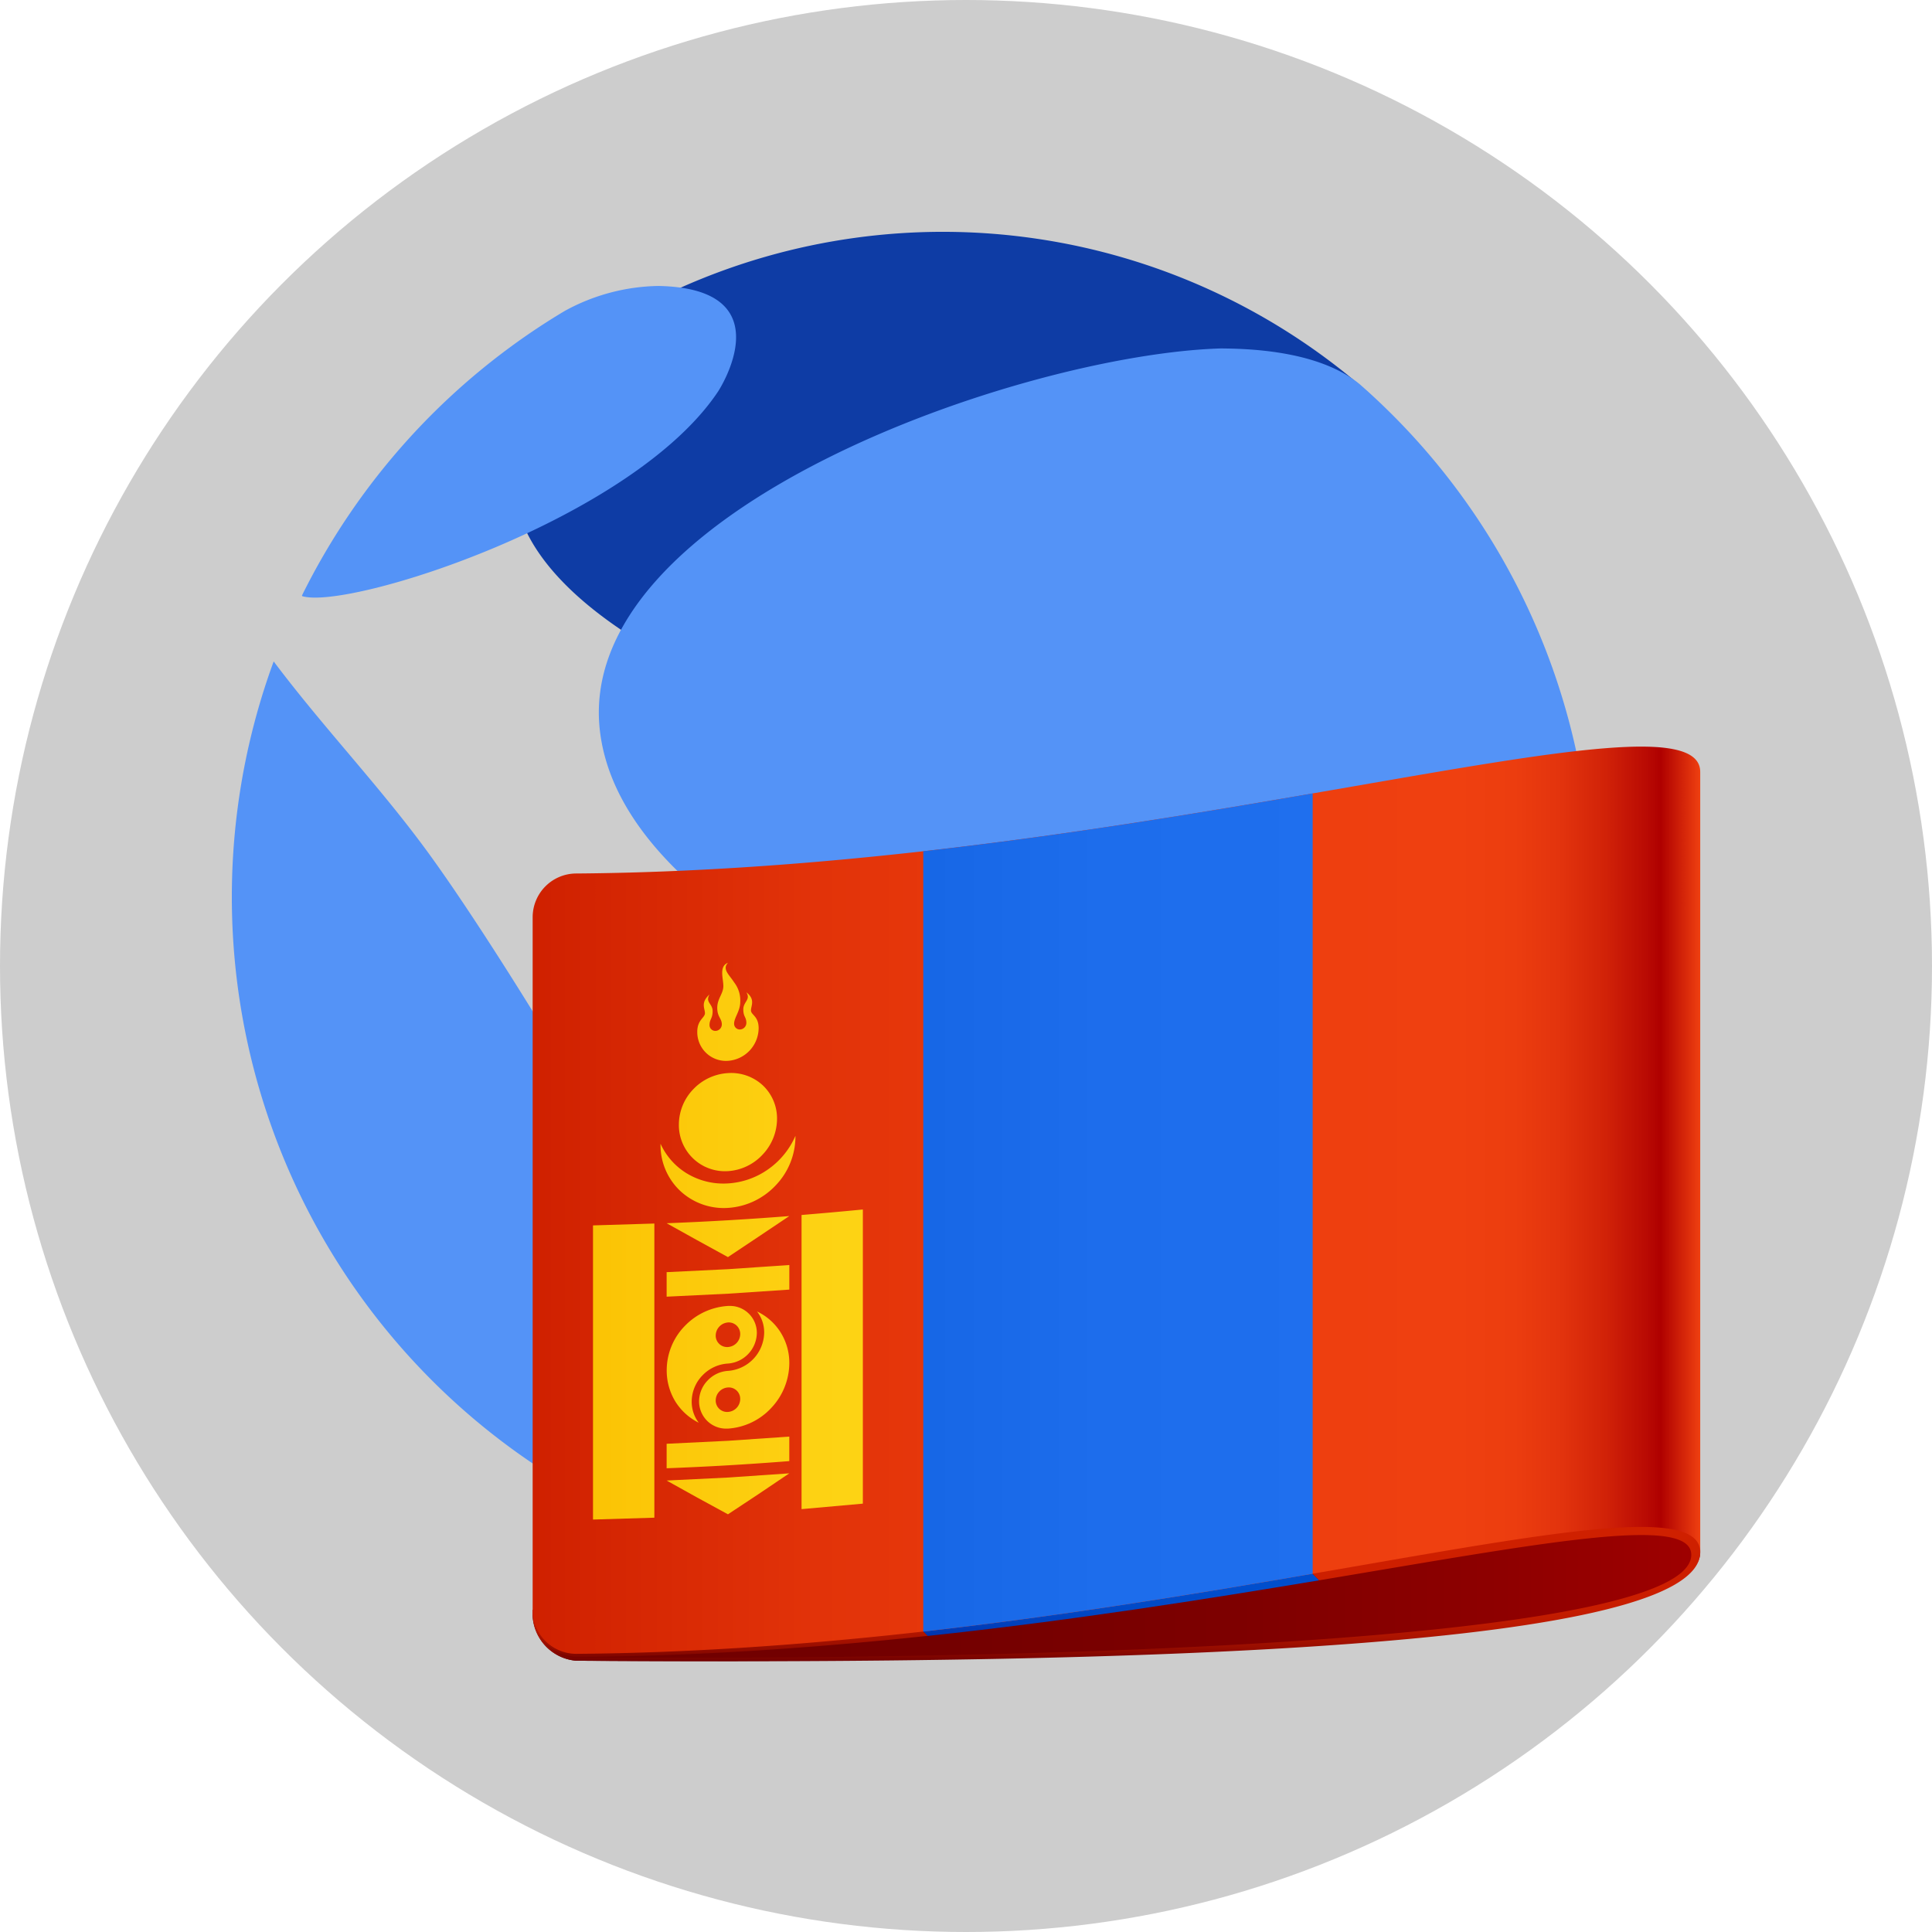<svg xmlns="http://www.w3.org/2000/svg" xmlns:xlink="http://www.w3.org/1999/xlink" width="250" height="250"><defs><linearGradient xlink:href="#a" id="c" x1="17.336" x2="80" y1="74.339" y2="74.339"><stop offset="0" stop-color="#700000"/><stop offset=".327" stop-color="#730000"/><stop offset=".59" stop-color="#7d0000"/><stop offset=".83" stop-color="#8e0000"/><stop offset="1" stop-color="#9f0000"/></linearGradient><linearGradient xlink:href="#a" id="d" x1="17.586" x2="17.586" y1="67.986" y2="80.117"><stop offset=".35" stop-color="#dfdfdf"/><stop offset=".645" stop-color="#ddd"/><stop offset=".752" stop-color="#d6d6d6"/><stop offset=".828" stop-color="#cbcbcb"/><stop offset=".889" stop-color="#bababa"/><stop offset=".941" stop-color="#a4a4a4"/><stop offset=".987" stop-color="#898989"/><stop offset="1" stop-color="gray"/></linearGradient><linearGradient xlink:href="#a" id="e" x1="46.429" x2="46.429" y1="68.69" y2="80"><stop offset=".35" stop-color="#0050cf"/><stop offset=".645" stop-color="#004ecd"/><stop offset=".752" stop-color="#0049c6"/><stop offset=".828" stop-color="#003fbb"/><stop offset=".889" stop-color="#0031aa"/><stop offset=".941" stop-color="#001e94"/><stop offset=".987" stop-color="#000879"/><stop offset="1" stop-color="#000070"/></linearGradient><linearGradient xlink:href="#a" id="f" x1="48.668" x2="48.668" y1="68.691" y2="80"><stop offset=".35" stop-color="#cf2000"/><stop offset=".645" stop-color="#cd1f00"/><stop offset=".752" stop-color="#c61d00"/><stop offset=".828" stop-color="#bb1900"/><stop offset=".889" stop-color="#aa1300"/><stop offset=".941" stop-color="#940c00"/><stop offset=".987" stop-color="#790300"/><stop offset="1" stop-color="#700000"/></linearGradient><linearGradient xlink:href="#a" id="g" x1="17.336" x2="80" y1="55.314" y2="55.314"><stop offset="0" stop-color="#cf2000"/><stop offset=".021" stop-color="#d12201"/><stop offset=".244" stop-color="#e23309"/><stop offset=".487" stop-color="#ec3d0e"/><stop offset=".791" stop-color="#ef4010"/><stop offset=".841" stop-color="#ec3d0f"/><stop offset=".882" stop-color="#e2330d"/><stop offset=".919" stop-color="#d12208"/><stop offset=".954" stop-color="#b90a03"/><stop offset=".966" stop-color="#af0000"/><stop offset="1" stop-color="#ef4010"/></linearGradient><linearGradient xlink:href="#a" id="h" x1="17.337" x2="80" y1="55.971" y2="55.971"><stop offset="0" stop-color="#0050cf"/><stop offset=".021" stop-color="#0252d1"/><stop offset=".244" stop-color="#1363e2"/><stop offset=".487" stop-color="#1d6dec"/><stop offset=".791" stop-color="#2070ef"/><stop offset=".841" stop-color="#1e6dec"/><stop offset=".882" stop-color="#1963e2"/><stop offset=".919" stop-color="#1152d1"/><stop offset=".954" stop-color="#053ab9"/><stop offset=".966" stop-color="#0030af"/><stop offset="1" stop-color="#2070ef"/></linearGradient><linearGradient xlink:href="#a" id="b" x1="17.337" x2="79.998" y1="57.255" y2="57.255"><stop offset="0" stop-color="#fbbf00"/><stop offset=".021" stop-color="#fbc102"/><stop offset=".244" stop-color="#fdd213"/><stop offset=".487" stop-color="#ffdc1d"/><stop offset=".791" stop-color="#ffdf20"/><stop offset=".841" stop-color="#fddc1e"/><stop offset=".882" stop-color="#f8d219"/><stop offset=".919" stop-color="#eec111"/><stop offset=".954" stop-color="#e1a905"/><stop offset=".966" stop-color="#db9f00"/><stop offset="1" stop-color="#ffdf20"/></linearGradient><linearGradient xlink:href="#b" id="j" x1="17.336" x2="80" y1="53.8" y2="53.8"/><linearGradient xlink:href="#b" id="k" x1="17.336" x2="80.002" y1="45.229" y2="45.229"/><linearGradient xlink:href="#b" id="l" x2="79.997" y1="51.134" y2="51.134"/><linearGradient xlink:href="#b" id="m" x2="79.997" y1="64.102" y2="64.102"/><linearGradient xlink:href="#b" id="n" x1="17.335" x2="80.003" y1="64.407" y2="64.407"/><linearGradient xlink:href="#b" id="o" y1="68.818" y2="68.818"/><linearGradient xlink:href="#b" id="p" x1="17.339" x2="79.994" y1="63.832" y2="63.832"/><linearGradient xlink:href="#b" id="q" x1="17.336" x2="80.001" y1="64.489" y2="64.489"/><linearGradient xlink:href="#b" id="r" y1="71.034" y2="71.034"/><linearGradient xlink:href="#b" id="s" y1="59.631" y2="59.631"/><linearGradient xlink:href="#b" id="i"/><linearGradient id="a" gradientUnits="userSpaceOnUse"/></defs><circle cx="125" cy="125" r="125" fill="#cdcdcd" fill-rule="evenodd"/><path fill="#0e3ca5" d="M105.687 164.865c4.822 17.888 22.123 31.534 30.86 30.968.306-.019 33.137-6.157 51.11-36.26 13.984-23.432 9.225-46.053-9.797-46.546-6.845.5-81.356 17.765-72.168 51.842m70.393-114.89-.019-.017.027-.017a83.485 83.709 0 0 0-87.998-12.73 49.223 49.355 0 0 0-5.304 2.597c-1.172.626-2.344 1.25-3.481 1.934l.277.087a38.034 38.136 0 0 0-8.812 8.361c-23.945 31.738 56.372 54.817 99.32 54.884 19.747 14.22 25.292-40.034 5.99-55.099"/><path fill="#5493f7" d="M92.946 50.62C81.91 67.25 45.156 78.968 39.113 77.143l-.041-.077c.24-.5.499-1 .754-1.496a88.437 88.674 0 0 1 26.207-30.66q3.392-2.495 7.023-4.663a26.014 26.083 0 0 1 12.15-3.244c16.368.314 7.822 13.489 7.735 13.622m-9.05 117.51c.792 5.224-.02 25.866-1.086 27.602-.918.055-2.83.174-8.368-2.942A88.097 88.333 0 0 1 34.491 88.229q.441-1.33.923-2.642c6.343 8.46 13.685 16.114 19.924 24.657 5.943 8.135 14.118 21.396 15.782 24.232 10.328 17.591 11.975 28.445 12.763 33.662m122.107-52.022a87.757 87.992 0 0 1-6.126 32.407c-10.367 11.168-80.242-16.324-80.927-16.626-9.559-4.2-38.649-16.975-41.274-37.04-3.764-28.887 54.653-49.009 80.329-49.77 3.078.036 12.447.145 17.91 4.593a87.793 88.028 0 0 1 30.088 66.436m-47.304 78.255c-7.616 3.566-16.004.967-13.824-6.469 4.183-14.284 40.71-28.929 48.777-29.734.996-.099 1.418.58.977 1.357a88.875 89.114 0 0 1-35.923 34.834"/><path fill="url(#c)" d="M17.336 77.254a2.55 2.55 0 0 0 2.328 2.714c30.7.21 60.336-1.2 60.336-5.8 0-13.924-62.664 3.086-62.664 3.086" transform="matrix(2.411 0 0 2.417 27.128 21.612)"/><path fill="url(#d)" d="M17.587 78.389v-.007z" transform="matrix(2.411 0 0 2.417 27.128 21.612)"/><path fill="url(#e)" d="m59.549 75.664-5.907-5.907c-6.911.926-14.151 2.323-20.333 3.663l5.223 5.223c7.704-.82 14.885-1.958 21.017-2.979" transform="matrix(2.411 0 0 2.417 27.128 21.612)"/><path fill="url(#f)" d="m53.642 69.757 5.907 5.907c11.993-2 19.97-3.54 19.97-1.366 0 4.244-29.172 5.7-59.841 5.493a2 2 0 0 1-.245-.014 2.35 2.35 0 0 1-1.846-1.388v-.007a2.5 2.5 0 0 1-.138-.368 2.5 2.5 0 0 0 .138.368 2.33 2.33 0 0 0 2.089 1.388c6.437-.039 12.807-.488 18.857-1.132l-5.224-5.218c-9.146 1.982-15.973 3.834-15.973 3.834a2.55 2.55 0 0 0 2.34 2.714c30.692.233 60.287-.731 60.324-5.8 0-6.222-12.515-6.268-26.358-4.411" transform="matrix(2.411 0 0 2.417 27.128 21.612)"/><path fill="url(#g)" d="M19.68 37.823a2.343 2.343 0 0 0-2.344 2.343v37.088a2.343 2.343 0 0 0 2.328 2.346C50.363 79.37 80.037 69.209 80 74.169V32.393c.037-4.96-29.627 5.2-60.32 5.43" transform="matrix(2.411 0 0 2.417 27.128 21.612)"/><path fill="url(#h)" d="M38.3 36.632v41.774c7.616-.855 14.756-2.036 20.9-3.094V33.536c-6.148 1.064-13.287 2.24-20.9 3.096" transform="matrix(2.411 0 0 2.417 27.128 21.612)"/><path fill="url(#i)" d="m29.465 57.263 1.646-1.1a165 165 0 0 1-6.584.384l1.645.913 1.646.9z" transform="matrix(2.411 0 0 2.417 27.128 21.612)"/><path fill="url(#j)" d="M30.008 53.636a4.17 4.17 0 0 1-2.19.779 3.8 3.8 0 0 1-2.189-.525 3.6 3.6 0 0 1-1.43-1.6v.062a3.36 3.36 0 0 0 1.059 2.466 3.43 3.43 0 0 0 2.561.908 3.85 3.85 0 0 0 2.562-1.207 3.78 3.78 0 0 0 1.059-2.59v-.061a4.26 4.26 0 0 1-1.432 1.768" transform="matrix(2.411 0 0 2.417 27.128 21.612)"/><path fill="url(#k)" d="M27.818 47.852a1.77 1.77 0 0 0 1.647-1.744c0-.656-.412-.71-.412-.956s.248-.59-.247-.968c.247.4-.164.5-.164.913s.164.4.164.726a.356.356 0 0 1-.328.35.305.305 0 0 1-.33-.308c0-.327.33-.676.33-1.169a1.57 1.57 0 0 0-.33-1.046c-.247-.394-.659-.7-.33-1.047-.494.193-.247.835-.247 1.246s-.328.674-.328 1.166.246.56.246.888a.35.35 0 0 1-.33.346.31.31 0 0 1-.33-.31c0-.328.166-.336.166-.747s-.412-.469-.166-.892c-.493.436-.246.749-.246 1s-.412.349-.412 1a1.54 1.54 0 0 0 1.647 1.552" transform="matrix(2.411 0 0 2.417 27.128 21.612)"/><path fill="url(#l)" d="M27.818 53.758a2.78 2.78 0 0 0 1.863-.888 2.8 2.8 0 0 0 .771-1.912 2.43 2.43 0 0 0-.771-1.8 2.5 2.5 0 0 0-1.863-.649 2.8 2.8 0 0 0-1.863.866 2.73 2.73 0 0 0-.771 1.889 2.47 2.47 0 0 0 2.634 2.493z" transform="matrix(2.411 0 0 2.417 27.128 21.612)"/><path fill="url(#m)" d="M27.818 64.059a1.67 1.67 0 0 0 1.55-1.636 1.44 1.44 0 0 0-1.5-1.448h-.046a3.52 3.52 0 0 0-2.328 1.08 3.4 3.4 0 0 0-.963 2.36A3.17 3.17 0 0 0 25 66.1a3.1 3.1 0 0 0 1.25 1.127 1.85 1.85 0 0 1-.378-1.133 2.02 2.02 0 0 1 .572-1.395 2.07 2.07 0 0 1 1.374-.64m0-2.2a.616.616 0 0 1 .658.622.7.7 0 0 1-.658.693.61.61 0 0 1-.657-.617.71.71 0 0 1 .657-.697z" transform="matrix(2.411 0 0 2.417 27.128 21.612)"/><path fill="url(#n)" d="M29.379 61.271a1.82 1.82 0 0 1 .383 1.125 2.09 2.09 0 0 1-1.944 2.055 1.65 1.65 0 0 0-1.092.516 1.61 1.61 0 0 0-.458 1.111 1.47 1.47 0 0 0 .458 1.072 1.45 1.45 0 0 0 1.046.392h.046a3.48 3.48 0 0 0 2.329-1.112 3.52 3.52 0 0 0 .964-2.392 3.06 3.06 0 0 0-.48-1.667 3 3 0 0 0-1.252-1.1m-1.561 5.378a.61.61 0 0 1-.657-.617.7.7 0 0 1 .657-.692.61.61 0 0 1 .658.616.7.7 0 0 1-.658.693" transform="matrix(2.411 0 0 2.417 27.128 21.612)"/><path fill="url(#o)" d="M24.527 68.354v1.311a159 159 0 0 0 6.583-.383V67.97l-3.293.225z" transform="matrix(2.411 0 0 2.417 27.128 21.612)"/><path fill="url(#p)" d="m31.768 71.853 3.29-.294V55.811a217 217 0 0 1-3.29.294z" transform="matrix(2.411 0 0 2.417 27.128 21.612)"/><path fill="url(#q)" d="m20.575 72.411 3.293-.1V56.563l-3.293.1z" transform="matrix(2.411 0 0 2.417 27.128 21.612)"/><path fill="url(#r)" d="m24.526 70.322 1.645.913 1.647.895 1.647-1.087 1.645-1.106-3.292.225z" transform="matrix(2.411 0 0 2.417 27.128 21.612)"/><path fill="url(#s)" d="M24.527 59.166v1.313l3.29-.16 3.295-.219v-1.317l-3.294.224z" transform="matrix(2.411 0 0 2.417 27.128 21.612)"/></svg>